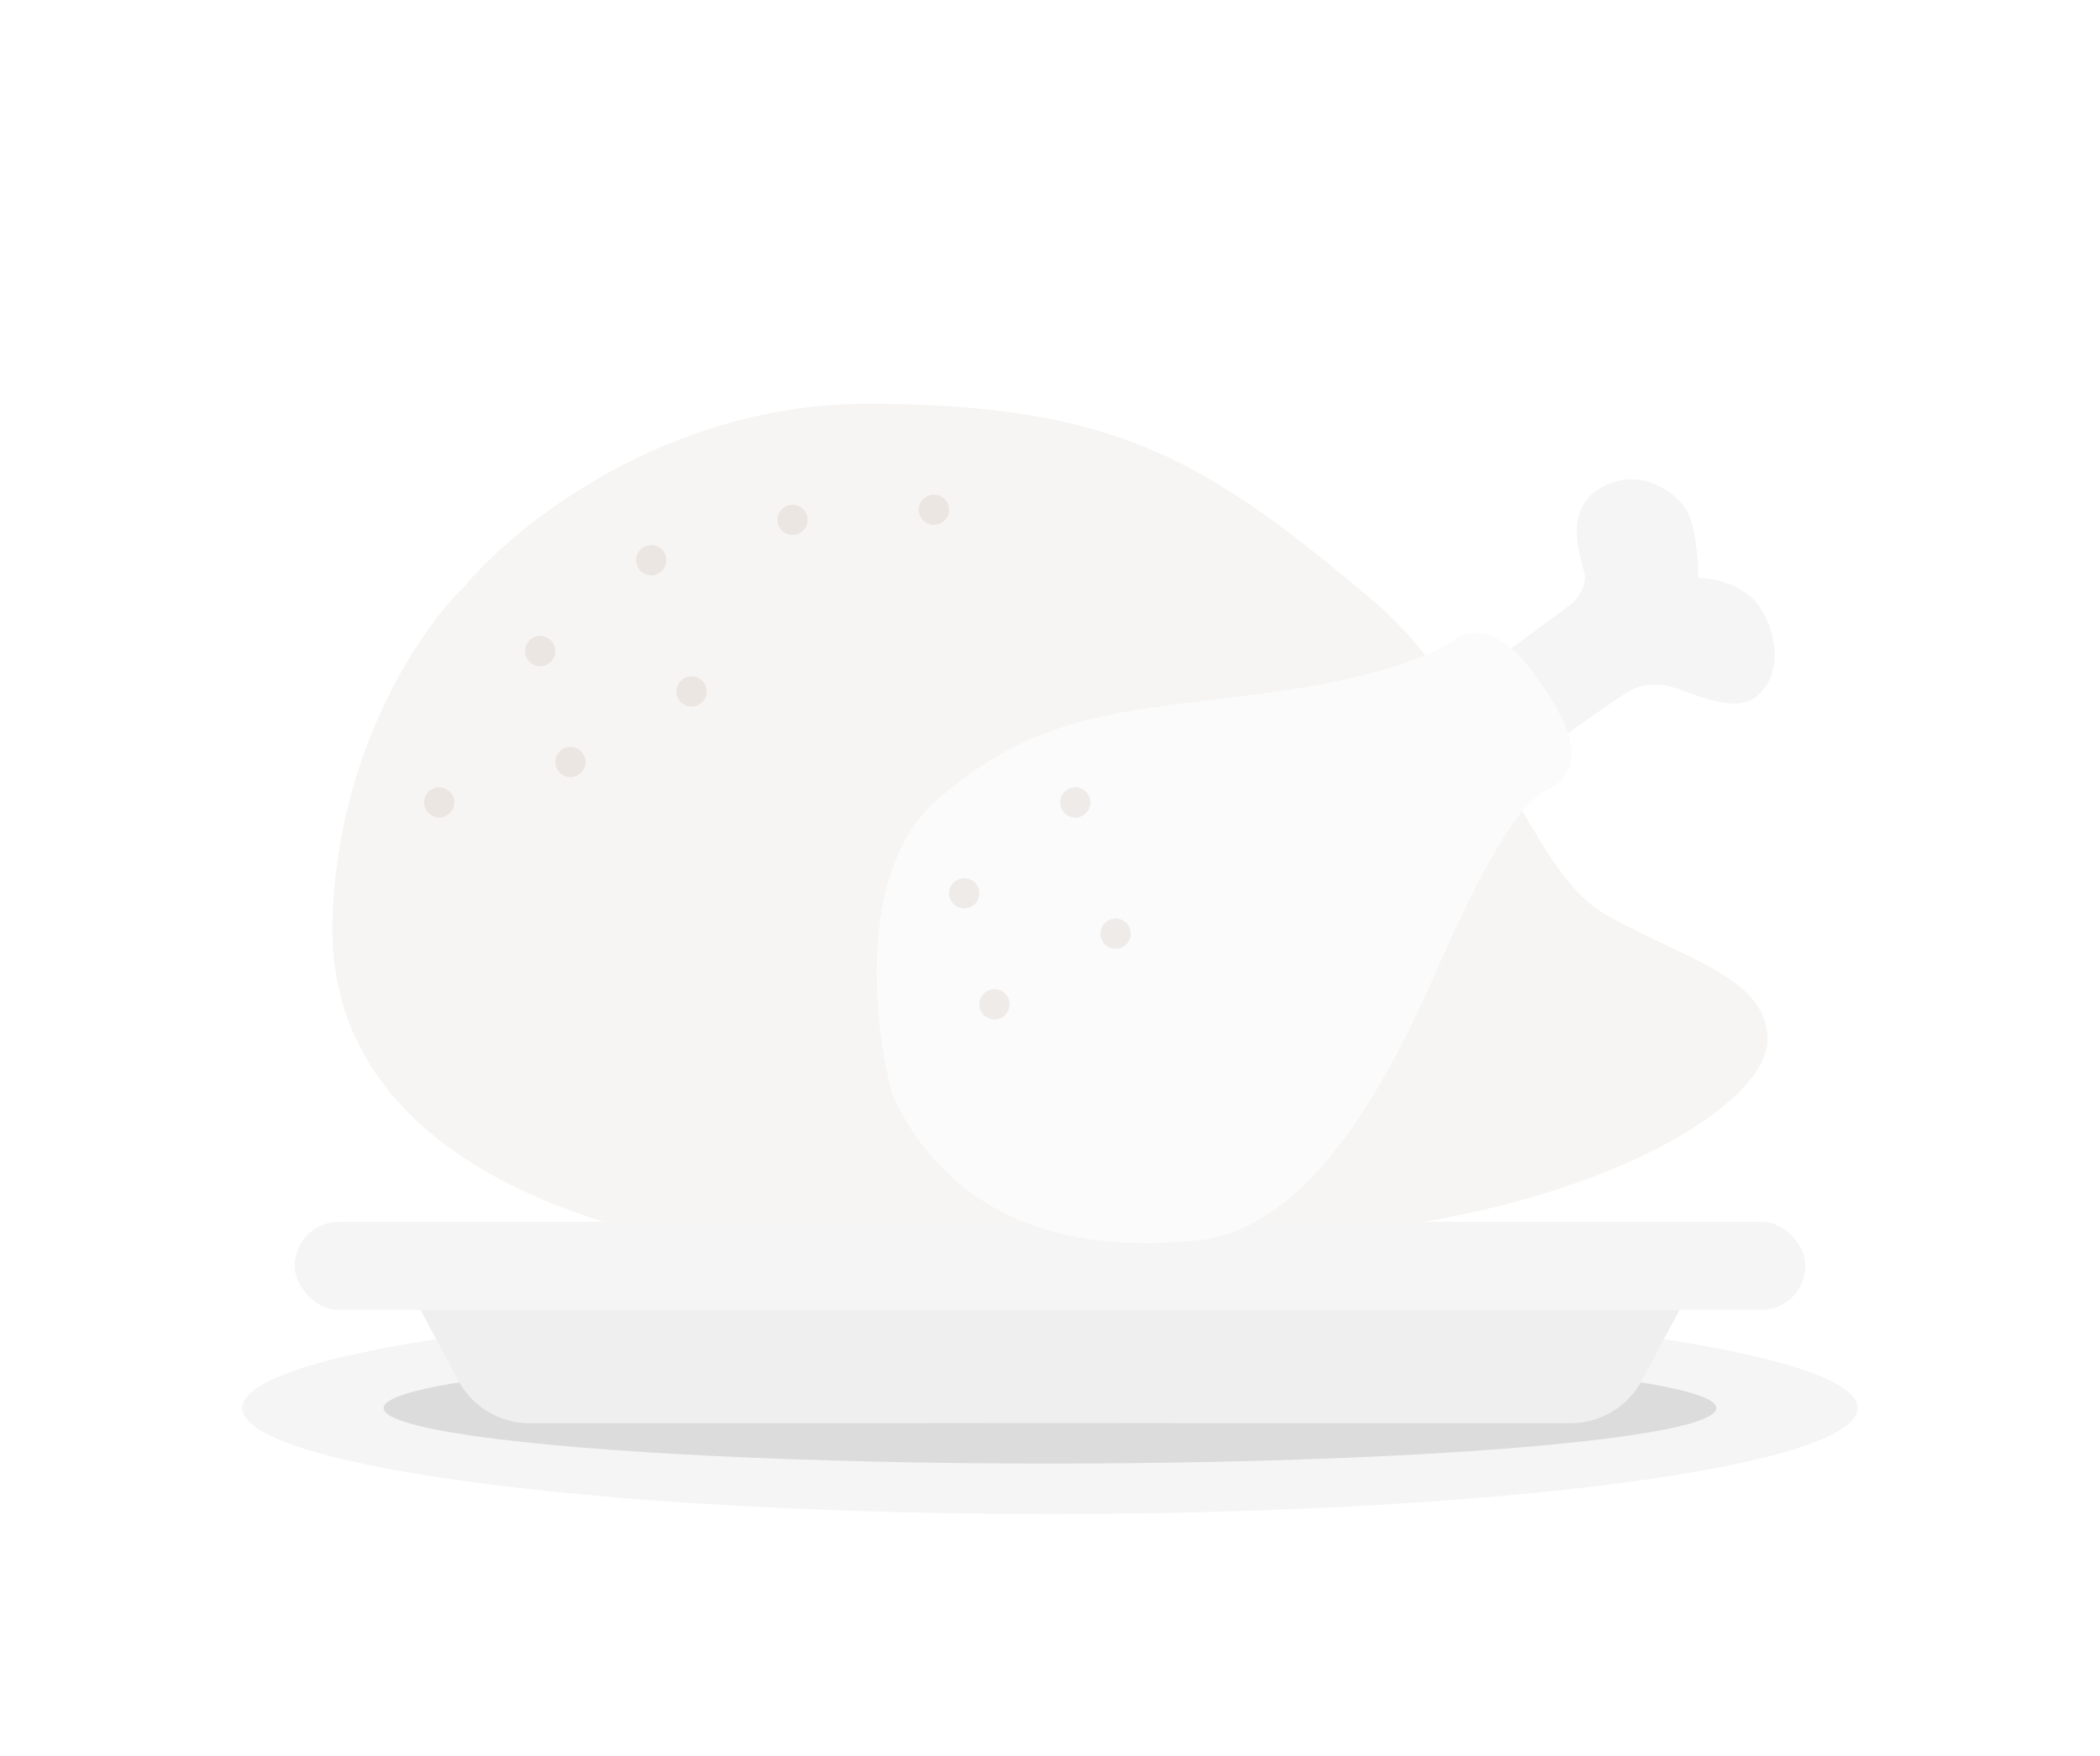 <svg width="208" height="174" viewBox="0 0 208 174" fill="none" xmlns="http://www.w3.org/2000/svg">
<g opacity="0.5" filter="url(#filter0_f_1_7140)">
<ellipse cx="104" cy="139.5" rx="80" ry="10.5" fill="#EBEBEB"/>
</g>
<g opacity="0.7" filter="url(#filter1_f_1_7140)">
<ellipse cx="104" cy="139.5" rx="66" ry="5.5" fill="#D1D1D1"/>
</g>
<g filter="url(#filter2_f_1_7140)">
<ellipse cx="104" cy="139.5" rx="55" ry="1.5" fill="#C8C8C8"/>
</g>
<rect x="29.188" y="121.047" width="149.63" height="8.728" rx="4.364" fill="#F5F5F5"/>
<path d="M41.656 129.781H166.348L162.613 136.773C161.222 139.377 158.509 141.003 155.556 141.003H52.447C49.495 141.003 46.782 139.377 45.391 136.773L41.656 129.781Z" fill="#EFEFEF"/>
<path d="M85.921 40C65.97 40 51.007 52.053 46.02 58.08C41.863 62.029 33.426 74.165 32.927 91.124C32.315 111.943 53.354 118.93 59.421 120.945L59.74 121.051H141.082C161.843 117.452 175.075 108.832 175.075 102.969C175.075 98.395 170.377 96.17 164.919 93.586C162.939 92.648 160.858 91.662 158.865 90.5C155.851 88.741 153.404 84.918 150.798 80.344C147.001 78 144.501 70.5 141.178 64.914C139.573 62.902 137.799 61.005 135.798 59.327C119.792 45.904 110.859 40 85.921 40Z" fill="#F7F5F3"/>
<path d="M155.747 59.756L138.914 72.225L144.525 80.329C149.721 76.588 160.361 68.982 161.359 68.483C162.605 67.86 162.605 67.86 164.476 67.86C166.346 67.86 171.334 70.978 173.828 69.107C176.321 67.236 176.321 63.496 174.451 60.379C172.955 57.885 169.671 57.262 168.217 57.262C168.217 55.599 167.967 51.9 166.97 50.404C165.723 48.534 161.982 46.04 158.241 48.534C154.5 51.028 156.994 56.015 156.994 57.262C156.994 58.26 156.163 59.34 155.747 59.756Z" fill="#F5F5F5"/>
<path d="M92.78 79.282C84.8 86.265 86.546 101.726 88.416 108.584C95.897 124.171 111.484 123.547 118.342 122.924C125.2 122.3 133.305 116.689 142.034 96.739C150.762 76.788 152.685 79.229 154.503 77.412C156.997 74.918 155.126 71.178 152.009 66.813C148.377 61.728 145.567 62.656 144.528 63.072C142.449 64.734 136.672 67.187 125.2 68.683C110.861 70.553 102.756 70.553 92.78 79.282Z" fill="#FBFBFB"/>
<g opacity="0.2">
<circle cx="53.5" cy="64.5" r="1.5" fill="#BEAC9F"/>
<circle cx="95.5" cy="88.5" r="1.5" fill="#BEAC9F"/>
<circle cx="92.5" cy="50.5" r="1.5" fill="#BEAC9F"/>
<circle cx="78.5" cy="51.5" r="1.5" fill="#BEAC9F"/>
<circle cx="56.5" cy="75.5" r="1.5" fill="#BEAC9F"/>
<circle cx="98.5" cy="99.5" r="1.5" fill="#BEAC9F"/>
<circle cx="68.5" cy="68.5" r="1.5" fill="#BEAC9F"/>
<circle cx="110.5" cy="92.5" r="1.5" fill="#BEAC9F"/>
<circle cx="64.5" cy="55.5" r="1.5" fill="#BEAC9F"/>
<circle cx="106.5" cy="79.5" r="1.5" fill="#BEAC9F"/>
<circle cx="43.5" cy="79.5" r="1.5" fill="#BEAC9F"/>
</g>
<mask id="mask0_1_7140" style="mask-type:alpha" maskUnits="userSpaceOnUse" x="2" y="8" width="204" height="227">
<path d="M23.076 10.171C9.45 13.824 2 26.808 2 26.808V234.133H205.733V19.45C205.733 19.45 194.703 9.55 176.536 13.127C158.369 16.704 147.845 20.331 129.86 22.76C111.693 25.214 87.743 20.645 72.955 14.809C57.383 8.663 39.924 5.654 23.076 10.171Z" fill="#F34646"/>
</mask>
<g mask="url(#mask0_1_7140)">
</g>
<defs>
<filter id="filter0_f_1_7140" x="0" y="105" width="208" height="69" filterUnits="userSpaceOnUse" color-interpolation-filters="sRGB">
<feFlood flood-opacity="0" result="BackgroundImageFix"/>
<feBlend mode="normal" in="SourceGraphic" in2="BackgroundImageFix" result="shape"/>
<feGaussianBlur stdDeviation="12" result="effect1_foregroundBlur_1_7140"/>
</filter>
<filter id="filter1_f_1_7140" x="22" y="118" width="164" height="43" filterUnits="userSpaceOnUse" color-interpolation-filters="sRGB">
<feFlood flood-opacity="0" result="BackgroundImageFix"/>
<feBlend mode="normal" in="SourceGraphic" in2="BackgroundImageFix" result="shape"/>
<feGaussianBlur stdDeviation="8" result="effect1_foregroundBlur_1_7140"/>
</filter>
<filter id="filter2_f_1_7140" x="45" y="134" width="118" height="11" filterUnits="userSpaceOnUse" color-interpolation-filters="sRGB">
<feFlood flood-opacity="0" result="BackgroundImageFix"/>
<feBlend mode="normal" in="SourceGraphic" in2="BackgroundImageFix" result="shape"/>
<feGaussianBlur stdDeviation="2" result="effect1_foregroundBlur_1_7140"/>
</filter>
</defs>
</svg>

